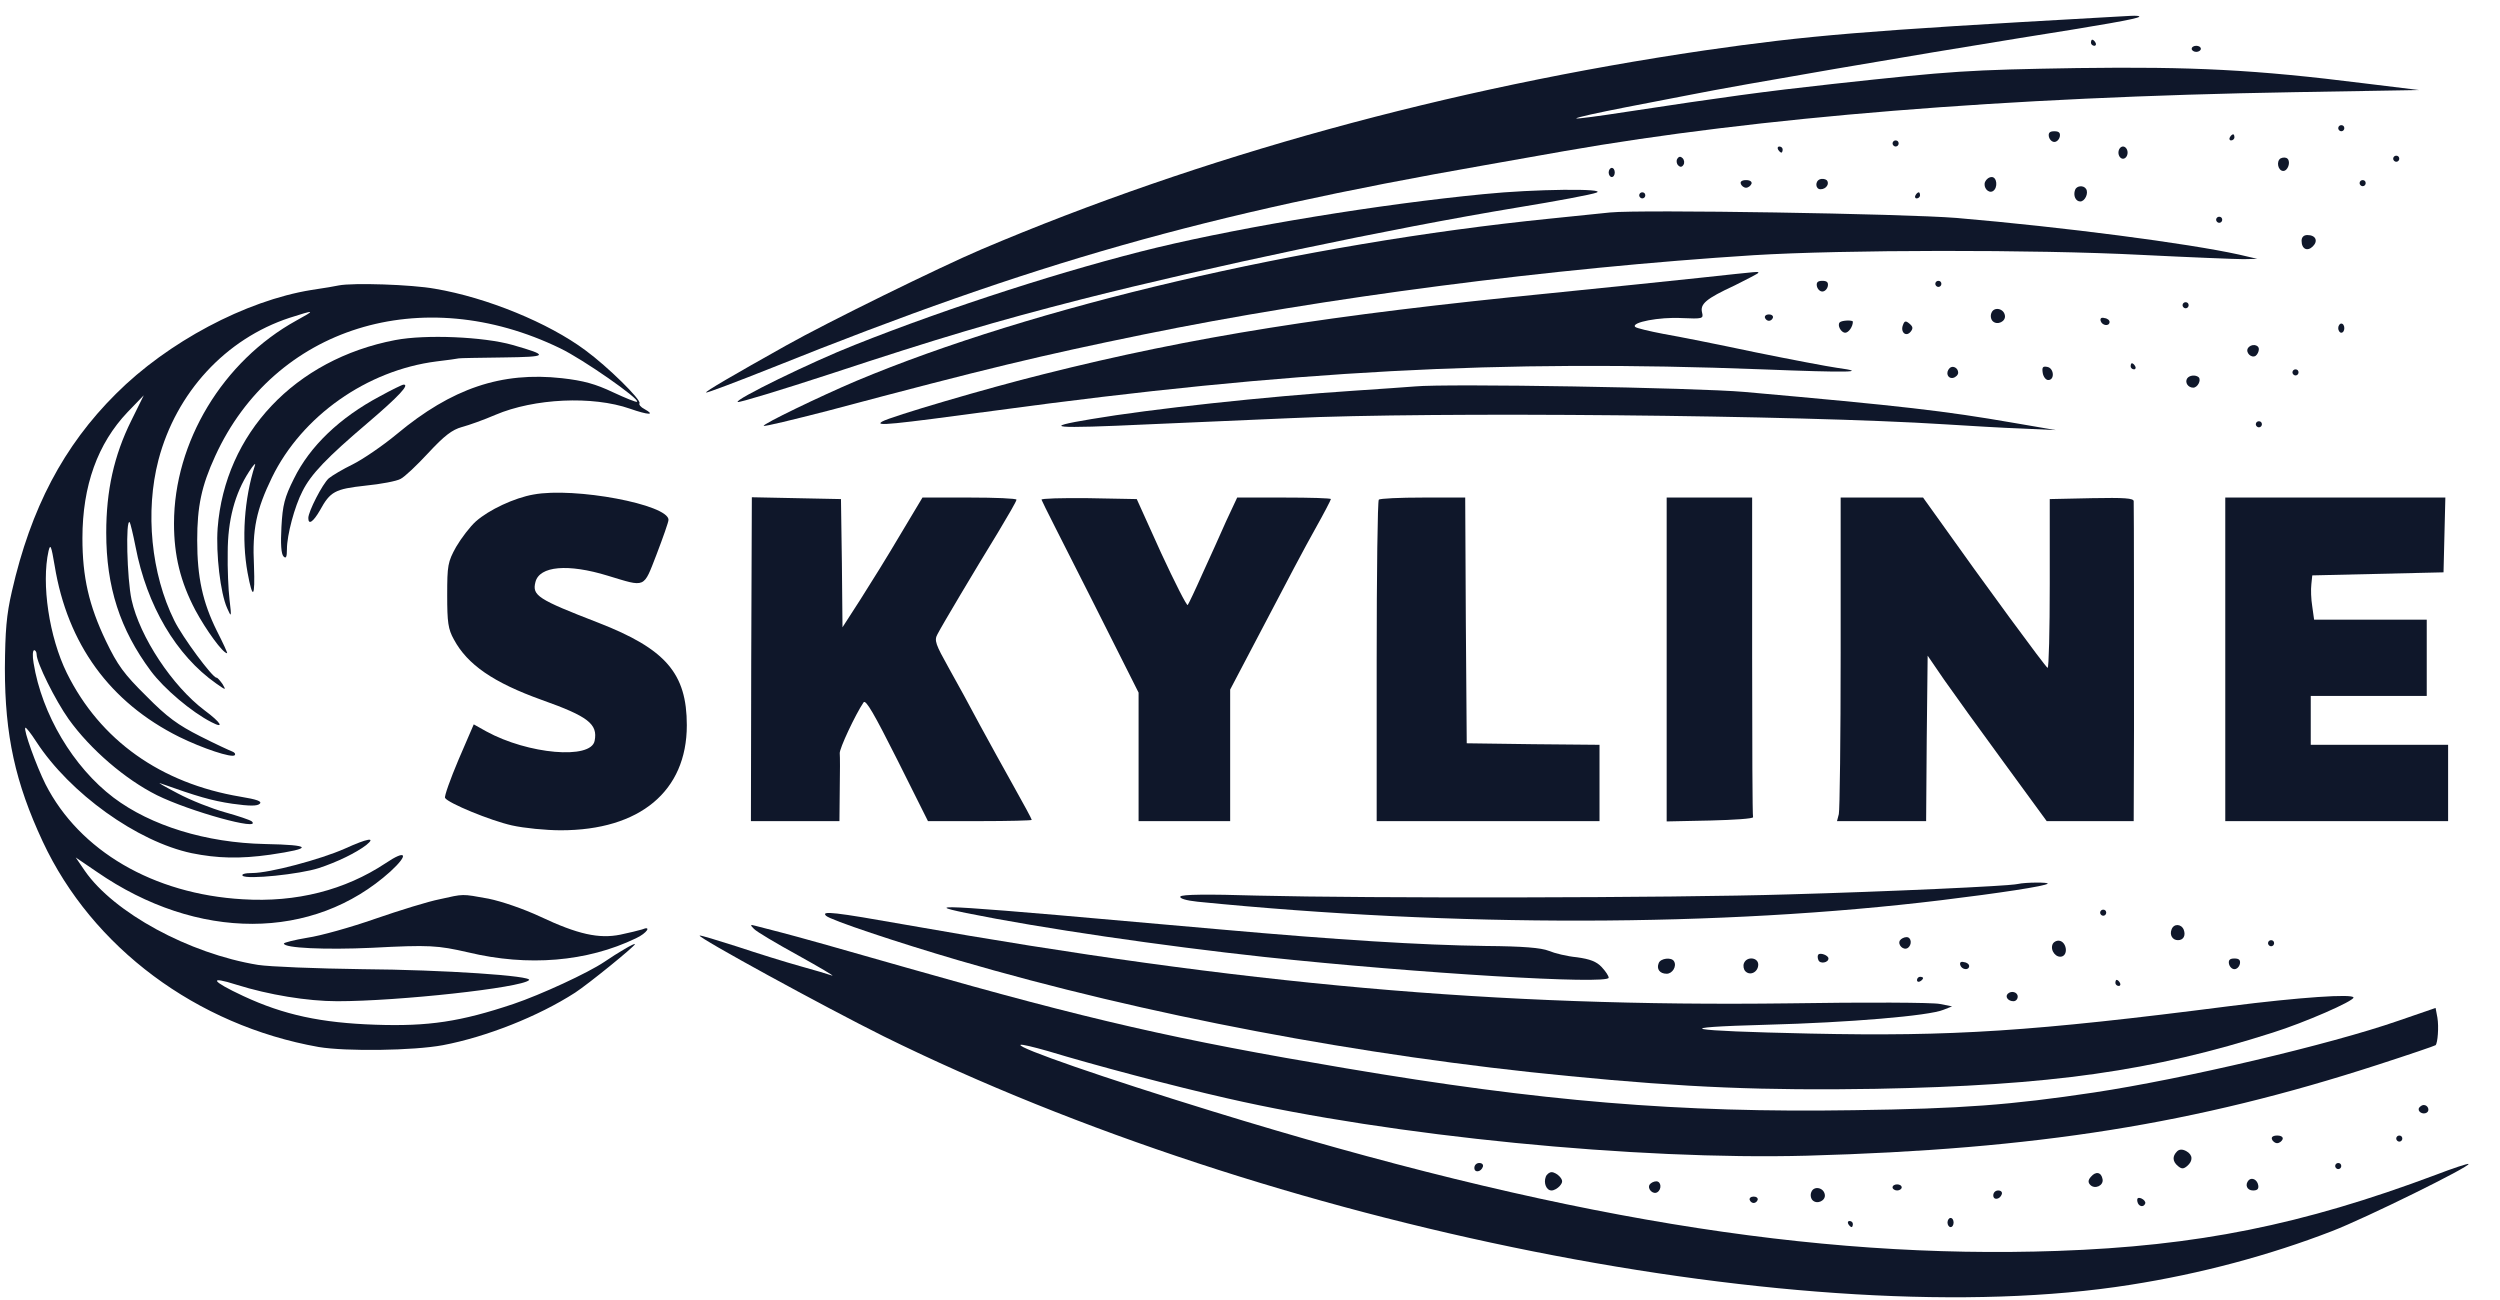 <?xml version="1.0" standalone="no"?>
<!DOCTYPE svg PUBLIC "-//W3C//DTD SVG 20010904//EN"
 "http://www.w3.org/TR/2001/REC-SVG-20010904/DTD/svg10.dtd">
<svg version="1.0" xmlns="http://www.w3.org/2000/svg"
 width="819pt" height="426pt" viewBox="0 0 819 426"
 preserveAspectRatio="xMidYMid meet">

<g transform="translate(0,426) scale(0.1,-0.1)"
fill="#0f172a" stroke="none">
<path d="M6890 4203 c-785 -44 -965 -59 -1305 -108 -839 -123 -1652 -347
-2370 -652 -136 -58 -503 -238 -640 -315 -173 -97 -266 -151 -262 -154 2 -2
100 35 218 82 860 345 1415 502 2334 663 94 17 211 37 260 46 634 111 1446
177 2390 193 l410 7 -180 22 c-358 45 -562 55 -940 50 -359 -6 -405 -9 -800
-52 -228 -25 -358 -43 -674 -91 -90 -14 -165 -24 -167 -22 -2 3 72 19 164 37
92 18 187 36 212 41 154 31 751 133 1075 185 271 43 387 63 393 70 3 3 -10 4
-29 3 -19 -1 -59 -3 -89 -5z"/>
<path d="M6850 4120 c0 -5 5 -10 11 -10 5 0 7 5 4 10 -3 6 -8 10 -11 10 -2 0
-4 -4 -4 -10z"/>
<path d="M7180 4100 c0 -5 7 -10 15 -10 8 0 15 5 15 10 0 6 -7 10 -15 10 -8 0
-15 -4 -15 -10z"/>
<path d="M7660 3840 c0 -5 5 -10 10 -10 6 0 10 5 10 10 0 6 -4 10 -10 10 -5 0
-10 -4 -10 -10z"/>
<path d="M6712 3813 c2 -10 10 -18 18 -18 8 0 16 8 18 18 2 12 -3 17 -18 17
-15 0 -20 -5 -18 -17z"/>
<path d="M7305 3810 c-3 -5 -1 -10 4 -10 6 0 11 5 11 10 0 6 -2 10 -4 10 -3 0
-8 -4 -11 -10z"/>
<path d="M6200 3790 c0 -5 5 -10 10 -10 6 0 10 5 10 10 0 6 -4 10 -10 10 -5 0
-10 -4 -10 -10z"/>
<path d="M5825 3770 c3 -5 8 -10 11 -10 2 0 4 5 4 10 0 6 -5 10 -11 10 -5 0
-7 -4 -4 -10z"/>
<path d="M6940 3760 c0 -11 7 -20 15 -20 8 0 15 9 15 20 0 11 -7 20 -15 20 -8
0 -15 -9 -15 -20z"/>
<path d="M5495 3740 c-4 -6 -3 -16 3 -22 6 -6 12 -6 17 2 4 6 3 16 -3 22 -6 6
-12 6 -17 -2z"/>
<path d="M7471 3741 c-15 -10 -8 -41 9 -41 15 0 25 29 14 40 -5 5 -15 5 -23 1z"/>
<path d="M7840 3740 c0 -5 5 -10 10 -10 6 0 10 5 10 10 0 6 -4 10 -10 10 -5 0
-10 -4 -10 -10z"/>
<path d="M5270 3695 c0 -8 5 -15 10 -15 6 0 10 7 10 15 0 8 -4 15 -10 15 -5 0
-10 -7 -10 -15z"/>
<path d="M5963 3673 c-18 -6 -16 -33 1 -33 19 0 31 19 20 30 -5 4 -15 5 -21 3z"/>
<path d="M6503 3664 c-7 -18 11 -39 26 -30 17 11 13 46 -4 46 -9 0 -18 -7 -22
-16z"/>
<path d="M5703 3658 c2 -7 10 -13 17 -13 7 0 15 6 18 13 2 7 -5 12 -18 12 -13
0 -20 -5 -17 -12z"/>
<path d="M7730 3660 c0 -5 5 -10 10 -10 6 0 10 5 10 10 0 6 -4 10 -10 10 -5 0
-10 -4 -10 -10z"/>
<path d="M6798 3638 c-7 -19 2 -38 17 -38 15 0 28 27 19 41 -8 13 -31 11 -36
-3z"/>
<path d="M4860 3624 c-339 -33 -773 -104 -1070 -175 -289 -70 -679 -195 -990
-319 -140 -55 -398 -181 -383 -187 6 -2 141 39 300 91 364 120 539 172 828
246 418 106 1009 231 1425 300 129 21 246 43 260 49 37 14 -203 12 -370 -5z"/>
<path d="M5370 3620 c0 -5 5 -10 10 -10 6 0 10 5 10 10 0 6 -4 10 -10 10 -5 0
-10 -4 -10 -10z"/>
<path d="M6275 3620 c-3 -5 -1 -10 4 -10 6 0 11 5 11 10 0 6 -2 10 -4 10 -3 0
-8 -4 -11 -10z"/>
<path d="M5275 3564 c-22 -2 -110 -11 -195 -20 -812 -82 -1696 -289 -2275
-532 -118 -50 -308 -142 -303 -147 2 -3 96 20 209 49 526 140 693 180 1034
250 591 121 1341 218 2000 260 293 18 920 19 1270 1 160 -8 310 -14 335 -14
l45 1 -60 14 c-168 37 -574 90 -925 120 -174 14 -1035 28 -1135 18z"/>
<path d="M7260 3540 c0 -5 5 -10 10 -10 6 0 10 5 10 10 0 6 -4 10 -10 10 -5 0
-10 -4 -10 -10z"/>
<path d="M7540 3471 c0 -27 19 -36 37 -18 18 18 9 37 -18 37 -12 0 -19 -7 -19
-19z"/>
<path d="M5570 3350 c-91 -10 -309 -32 -485 -50 -730 -72 -1179 -143 -1667
-266 -182 -45 -501 -139 -528 -155 -27 -16 29 -10 371 36 965 131 1654 168
2512 135 280 -11 355 -10 245 5 -29 4 -150 27 -268 51 -118 25 -253 52 -300
60 -47 9 -89 19 -93 23 -15 15 80 33 152 29 69 -3 72 -2 67 18 -7 28 12 45
107 89 42 21 77 39 77 41 0 5 15 6 -190 -16z"/>
<path d="M5952 3323 c2 -10 10 -18 18 -18 8 0 16 8 18 18 2 12 -3 17 -18 17
-15 0 -20 -5 -18 -17z"/>
<path d="M6340 3330 c0 -5 5 -10 10 -10 6 0 10 5 10 10 0 6 -4 10 -10 10 -5 0
-10 -4 -10 -10z"/>
<path d="M1110 3325 c-8 -2 -49 -9 -90 -15 -216 -35 -471 -171 -640 -340 -172
-171 -279 -375 -341 -647 -18 -78 -22 -129 -23 -253 0 -219 34 -374 124 -567
162 -347 504 -602 904 -673 90 -15 311 -12 407 6 142 27 312 94 433 172 43 28
196 152 196 159 0 5 -56 -28 -100 -58 -53 -36 -209 -108 -298 -138 -173 -58
-278 -74 -452 -68 -178 6 -300 32 -433 94 -105 49 -116 67 -22 37 105 -33 232
-54 330 -54 200 0 603 44 628 69 15 14 -278 34 -548 36 -148 2 -301 8 -340 14
-226 37 -472 171 -567 308 l-30 44 69 -47 c330 -228 709 -227 962 1 62 57 52
73 -16 27 -133 -88 -292 -129 -468 -118 -293 17 -535 159 -646 377 -30 60 -73
179 -66 185 2 2 18 -18 36 -46 110 -169 330 -327 509 -365 84 -17 158 -19 257
-5 143 21 138 32 -17 35 -193 4 -374 60 -496 152 -132 100 -235 273 -262 441
-4 23 -3 42 2 42 4 0 8 -6 8 -14 0 -27 61 -150 105 -212 71 -99 185 -197 289
-249 107 -53 345 -119 311 -86 -6 5 -45 18 -88 30 -43 12 -112 39 -155 62 -42
22 -68 37 -57 33 121 -43 168 -57 236 -67 57 -8 82 -8 90 0 8 8 -9 14 -63 23
-262 44 -460 185 -569 405 -58 118 -84 292 -60 400 6 25 9 17 20 -48 42 -257
181 -448 408 -561 75 -37 173 -70 182 -60 3 4 0 9 -8 12 -8 3 -56 25 -105 50
-73 37 -108 62 -177 132 -73 72 -94 101 -132 180 -56 117 -77 210 -77 337 0
172 50 310 148 413 l53 55 -41 -83 c-57 -115 -82 -230 -82 -367 0 -178 45
-317 146 -453 43 -58 134 -135 199 -168 44 -23 31 -1 -23 39 -105 79 -212 240
-239 362 -15 69 -20 268 -6 254 2 -3 11 -39 19 -80 37 -193 133 -356 264 -448
33 -23 33 -23 21 -2 -8 11 -16 21 -20 21 -13 0 -111 132 -138 187 -76 153 -96
357 -52 526 58 221 220 397 430 466 84 27 86 26 22 -9 -241 -133 -401 -398
-401 -665 0 -105 21 -191 70 -284 35 -65 90 -141 104 -141 2 0 -13 33 -34 74
-46 93 -64 174 -64 296 0 111 14 178 59 276 193 422 677 573 1130 353 75 -36
261 -166 252 -175 -2 -3 -38 12 -79 31 -57 27 -96 38 -167 46 -198 22 -361
-33 -541 -183 -47 -39 -112 -83 -144 -99 -33 -16 -68 -37 -79 -46 -21 -19 -67
-109 -67 -130 0 -24 16 -13 38 25 34 62 49 70 149 81 51 5 103 15 115 22 13 6
54 45 91 85 53 57 78 76 110 85 23 6 73 24 110 40 127 54 318 63 441 20 60
-21 85 -22 47 -1 -12 6 -19 15 -16 19 6 11 -103 119 -178 174 -120 89 -321
172 -492 201 -77 14 -268 20 -315 11z"/>
<path d="M7150 3260 c0 -5 5 -10 10 -10 6 0 10 5 10 10 0 6 -4 10 -10 10 -5 0
-10 -4 -10 -10z"/>
<path d="M6524 3235 c-4 -9 -2 -21 4 -27 15 -15 44 -1 40 19 -4 23 -36 29 -44
8z"/>
<path d="M5782 3219 c2 -6 8 -10 13 -10 5 0 11 4 13 10 2 6 -4 11 -13 11 -9 0
-15 -5 -13 -11z"/>
<path d="M6882 3208 c5 -15 28 -18 29 -3 0 6 -7 12 -17 13 -10 3 -15 -1 -12
-10z"/>
<path d="M6027 3204 c-9 -9 4 -34 18 -34 11 0 25 20 25 36 0 6 -36 5 -43 -2z"/>
<path d="M6234 3195 c-9 -23 10 -40 25 -22 9 11 8 17 -4 27 -12 10 -16 9 -21
-5z"/>
<path d="M7660 3185 c0 -8 5 -15 10 -15 6 0 10 7 10 15 0 8 -4 15 -10 15 -5 0
-10 -7 -10 -15z"/>
<path d="M1295 3146 c-329 -63 -558 -306 -582 -616 -6 -84 9 -213 31 -262 14
-32 15 -31 8 27 -4 33 -7 103 -6 155 0 105 23 193 70 265 14 22 23 31 19 20
-35 -109 -44 -241 -24 -351 17 -92 25 -83 21 23 -6 119 8 184 59 289 98 201
311 351 539 380 36 4 68 9 73 10 4 1 69 2 145 3 149 2 153 6 31 41 -95 27
-285 35 -384 16z"/>
<path d="M7364 3119 c-8 -14 11 -33 25 -25 6 4 11 14 11 22 0 16 -26 19 -36 3z"/>
<path d="M6980 3060 c0 -5 5 -10 11 -10 5 0 7 5 4 10 -3 6 -8 10 -11 10 -2 0
-4 -4 -4 -10z"/>
<path d="M6387 3054 c-14 -14 -7 -35 11 -32 9 2 17 10 17 17 0 16 -18 25 -28
15z"/>
<path d="M6692 3038 c2 -12 10 -23 18 -23 22 0 19 39 -3 43 -15 3 -18 -1 -15
-20z"/>
<path d="M7510 3040 c0 -5 5 -10 10 -10 6 0 10 5 10 10 0 6 -4 10 -10 10 -5 0
-10 -4 -10 -10z"/>
<path d="M7165 3020 c-8 -13 3 -30 20 -30 14 0 27 24 18 34 -10 9 -31 7 -38
-4z"/>
<path d="M1245 2962 c-132 -70 -230 -164 -282 -270 -31 -62 -37 -86 -41 -158
-3 -56 -1 -89 7 -97 8 -8 11 -2 11 24 0 46 25 140 51 190 28 56 80 110 214
224 102 87 138 126 117 125 -4 0 -39 -17 -77 -38z"/>
<path d="M4635 2994 c-22 -2 -112 -8 -200 -14 -289 -19 -666 -60 -860 -93
-168 -28 -130 -32 190 -17 138 6 345 15 460 20 469 22 1677 10 2145 -20 80 -5
195 -12 255 -14 l110 -5 -140 24 c-225 39 -363 55 -880 101 -159 14 -976 28
-1080 18z"/>
<path d="M7390 2870 c0 -5 5 -10 10 -10 6 0 10 5 10 10 0 6 -4 10 -10 10 -5 0
-10 -4 -10 -10z"/>
<path d="M1748 2640 c-63 -11 -146 -50 -189 -88 -19 -17 -48 -55 -65 -84 -27
-49 -29 -60 -29 -158 0 -89 3 -111 22 -145 44 -82 129 -141 288 -198 152 -54
184 -79 173 -134 -12 -62 -218 -44 -355 31 l-41 23 -50 -116 c-27 -64 -47
-120 -44 -125 10 -17 148 -74 219 -90 40 -9 112 -16 160 -16 259 0 413 128
413 344 0 170 -69 250 -290 336 -199 77 -217 89 -206 133 13 53 107 61 237 21
126 -38 116 -43 160 70 21 55 39 106 39 113 0 50 -307 108 -442 83z"/>
<path d="M2461 2100 l-1 -530 145 0 145 0 1 103 c1 56 1 110 0 119 -2 14 51
127 78 167 7 11 35 -38 110 -187 l101 -202 170 0 c94 0 170 2 170 4 0 3 -26
51 -58 108 -32 57 -82 148 -112 203 -29 55 -75 139 -102 187 -43 77 -48 90
-37 110 16 31 122 209 198 333 33 55 61 103 61 108 0 4 -69 7 -154 7 l-154 0
-73 -122 c-40 -68 -99 -163 -131 -213 l-58 -90 -2 210 -3 210 -146 3 -146 3
-2 -531z"/>
<path d="M3412 2623 c1 -5 74 -148 161 -320 l157 -312 0 -211 0 -210 150 0
150 0 0 216 0 215 114 217 c62 119 136 259 165 310 28 50 51 94 51 97 0 3 -69
5 -153 5 l-154 0 -36 -77 c-19 -43 -54 -121 -78 -173 -23 -52 -45 -98 -48
-102 -3 -4 -42 73 -87 170 l-80 177 -158 3 c-87 1 -156 -1 -154 -5z"/>
<path d="M4517 2623 c-4 -3 -7 -242 -7 -530 l0 -523 365 0 365 0 0 125 0 125
-217 2 -218 3 -3 403 -2 402 -138 0 c-76 0 -142 -3 -145 -7z"/>
<path d="M5460 2100 l0 -531 143 3 c78 2 141 6 140 11 -2 4 -3 241 -3 527 l0
520 -140 0 -140 0 0 -530z"/>
<path d="M6030 2123 c0 -280 -3 -518 -6 -530 l-6 -23 146 0 146 0 2 271 3 271
54 -79 c30 -43 118 -165 195 -270 l141 -193 143 0 142 0 1 298 c0 283 0 723
-1 750 0 10 -31 12 -137 10 l-138 -3 0 -278 c0 -152 -3 -276 -7 -275 -7 3
-204 271 -360 491 l-48 67 -135 0 -135 0 0 -507z"/>
<path d="M7290 2100 l0 -530 365 0 365 0 0 125 0 125 -225 0 -225 0 0 80 0 80
190 0 190 0 0 125 0 125 -184 0 -185 0 -6 43 c-4 24 -5 56 -3 73 l3 29 215 5
215 5 3 123 3 122 -361 0 -360 0 0 -530z"/>
<path d="M1130 1480 c-81 -36 -248 -80 -303 -80 -25 0 -37 -4 -32 -9 14 -13
187 5 249 25 61 20 122 50 155 75 35 28 6 23 -69 -11z"/>
<path d="M6610 1364 c-31 -7 -428 -25 -750 -34 -387 -12 -1382 -13 -1741 -4
-163 5 -248 4 -252 -3 -4 -6 18 -13 56 -17 843 -84 1714 -83 2437 5 189 23
340 46 348 54 6 5 -72 5 -98 -1z"/>
<path d="M1440 1314 c-36 -7 -130 -36 -211 -64 -80 -28 -180 -56 -222 -62 -42
-7 -77 -16 -77 -19 0 -15 136 -21 288 -14 190 10 215 8 316 -15 196 -47 389
-31 549 46 37 17 53 43 20 29 -10 -3 -42 -11 -71 -17 -70 -14 -139 1 -262 59
-56 26 -126 50 -170 59 -89 16 -79 16 -160 -2z"/>
<path d="M3165 1269 c246 -50 645 -108 977 -144 507 -54 1128 -91 1128 -68 0
6 -10 21 -23 35 -17 18 -38 26 -81 32 -32 3 -73 13 -92 21 -25 10 -83 15 -207
16 -214 3 -485 20 -867 54 -908 81 -994 87 -835 54z"/>
<path d="M6880 1270 c0 -5 5 -10 10 -10 6 0 10 5 10 10 0 6 -4 10 -10 10 -5 0
-10 -4 -10 -10z"/>
<path d="M2706 1260 c14 -14 236 -88 434 -146 612 -179 1323 -314 1998 -379
386 -38 647 -48 1007 -42 574 11 906 58 1300 184 105 33 265 103 265 115 0 13
-176 1 -405 -28 -646 -83 -909 -100 -1375 -90 -414 9 -470 20 -140 29 265 7
530 29 577 49 l28 11 -40 8 c-22 5 -245 6 -495 2 -959 -12 -1783 61 -2890 257
-237 42 -281 47 -264 30z"/>
<path d="M2470 1217 c8 -9 74 -48 145 -87 72 -40 121 -69 111 -66 -11 4 -58
18 -105 31 -47 13 -140 42 -206 64 -66 21 -121 38 -123 36 -7 -6 408 -233 603
-330 1271 -627 3039 -980 4084 -814 230 36 457 97 661 176 109 42 454 212 447
220 -2 2 -51 -14 -108 -36 -438 -164 -781 -233 -1239 -249 -801 -28 -1644 111
-2770 458 -354 109 -636 207 -627 217 3 3 43 -7 89 -20 155 -47 412 -115 588
-155 541 -124 1341 -203 1900 -188 753 21 1272 104 1870 298 102 33 187 62
189 64 7 7 11 60 6 90 l-6 32 -122 -42 c-224 -78 -705 -191 -997 -235 -274
-41 -431 -53 -787 -58 -573 -9 -1025 29 -1668 138 -551 93 -832 157 -1432 328
-191 55 -377 107 -413 116 -36 9 -74 19 -85 22 -18 5 -18 3 -5 -10z"/>
<path d="M7114 1215 c-7 -18 3 -35 21 -35 18 0 26 15 19 34 -8 20 -33 21 -40
1z"/>
<path d="M6224 1179 c-8 -14 11 -33 25 -25 16 10 13 36 -3 36 -8 0 -18 -5 -22
-11z"/>
<path d="M6724 1166 c-8 -21 13 -46 32 -39 20 8 13 47 -9 51 -9 2 -20 -4 -23
-12z"/>
<path d="M7430 1170 c0 -5 5 -10 10 -10 6 0 10 5 10 10 0 6 -4 10 -10 10 -5 0
-10 -4 -10 -10z"/>
<path d="M5957 1133 c-3 -3 -3 -11 0 -18 5 -14 33 -9 33 5 0 10 -26 20 -33 13z"/>
<path d="M5434 1105 c-8 -19 3 -35 26 -35 19 0 34 25 24 41 -8 14 -44 10 -50
-6z"/>
<path d="M5713 1104 c-3 -8 -1 -20 5 -26 16 -16 42 -2 42 22 0 24 -38 28 -47
4z"/>
<path d="M7302 1103 c2 -10 10 -18 18 -18 8 0 16 8 18 18 2 12 -3 17 -18 17
-15 0 -20 -5 -18 -17z"/>
<path d="M6422 1098 c5 -15 28 -18 29 -3 0 6 -7 12 -17 13 -10 3 -15 -1 -12
-10z"/>
<path d="M6280 1049 c0 -5 5 -7 10 -4 6 3 10 8 10 11 0 2 -4 4 -10 4 -5 0 -10
-5 -10 -11z"/>
<path d="M6930 1040 c0 -5 5 -10 11 -10 5 0 7 5 4 10 -3 6 -8 10 -11 10 -2 0
-4 -4 -4 -10z"/>
<path d="M6577 1004 c-9 -10 2 -24 19 -24 8 0 14 7 14 15 0 15 -21 21 -33 9z"/>
<path d="M7925 631 c-7 -12 12 -24 25 -16 11 7 4 25 -10 25 -5 0 -11 -4 -15
-9z"/>
<path d="M7443 528 c2 -7 10 -13 17 -13 7 0 15 6 18 13 2 7 -5 12 -18 12 -13
0 -20 -5 -17 -12z"/>
<path d="M7850 530 c0 -5 5 -10 10 -10 6 0 10 5 10 10 0 6 -4 10 -10 10 -5 0
-10 -4 -10 -10z"/>
<path d="M7132 488 c-16 -16 -15 -33 3 -48 12 -10 18 -10 30 0 20 17 19 37 -3
49 -13 7 -23 6 -30 -1z"/>
<path d="M4830 434 c0 -17 22 -14 28 4 2 7 -3 12 -12 12 -9 0 -16 -7 -16 -16z"/>
<path d="M7650 440 c0 -5 5 -10 10 -10 6 0 10 5 10 10 0 6 -4 10 -10 10 -5 0
-10 -4 -10 -10z"/>
<path d="M5064 405 c-8 -21 2 -45 19 -45 8 0 20 7 27 15 10 12 10 18 0 30 -7
8 -19 15 -27 15 -7 0 -16 -7 -19 -15z"/>
<path d="M6850 405 c-10 -11 -10 -19 -2 -27 15 -15 44 -2 40 19 -4 23 -22 27
-38 8z"/>
<path d="M7367 394 c-14 -15 -6 -34 14 -34 14 0 19 5 17 17 -3 18 -20 27 -31
17z"/>
<path d="M5404 379 c-8 -14 11 -33 25 -25 16 10 13 36 -3 36 -8 0 -18 -5 -22
-11z"/>
<path d="M6200 370 c0 -5 7 -10 15 -10 8 0 15 5 15 10 0 6 -7 10 -15 10 -8 0
-15 -4 -15 -10z"/>
<path d="M5934 355 c-4 -9 -2 -21 4 -27 15 -15 44 -1 40 19 -4 23 -36 29 -44
8z"/>
<path d="M6530 344 c0 -17 22 -14 28 4 2 7 -3 12 -12 12 -9 0 -16 -7 -16 -16z"/>
<path d="M5732 329 c2 -6 8 -10 13 -10 5 0 11 4 13 10 2 6 -4 11 -13 11 -9 0
-15 -5 -13 -11z"/>
<path d="M7002 324 c3 -17 21 -21 26 -6 1 5 -4 12 -13 16 -11 4 -15 1 -13 -10z"/>
<path d="M6380 255 c0 -8 5 -15 10 -15 6 0 10 7 10 15 0 8 -4 15 -10 15 -5 0
-10 -7 -10 -15z"/>
<path d="M6055 250 c3 -5 8 -10 11 -10 2 0 4 5 4 10 0 6 -5 10 -11 10 -5 0 -7
-4 -4 -10z"/>
</g>
</svg>
